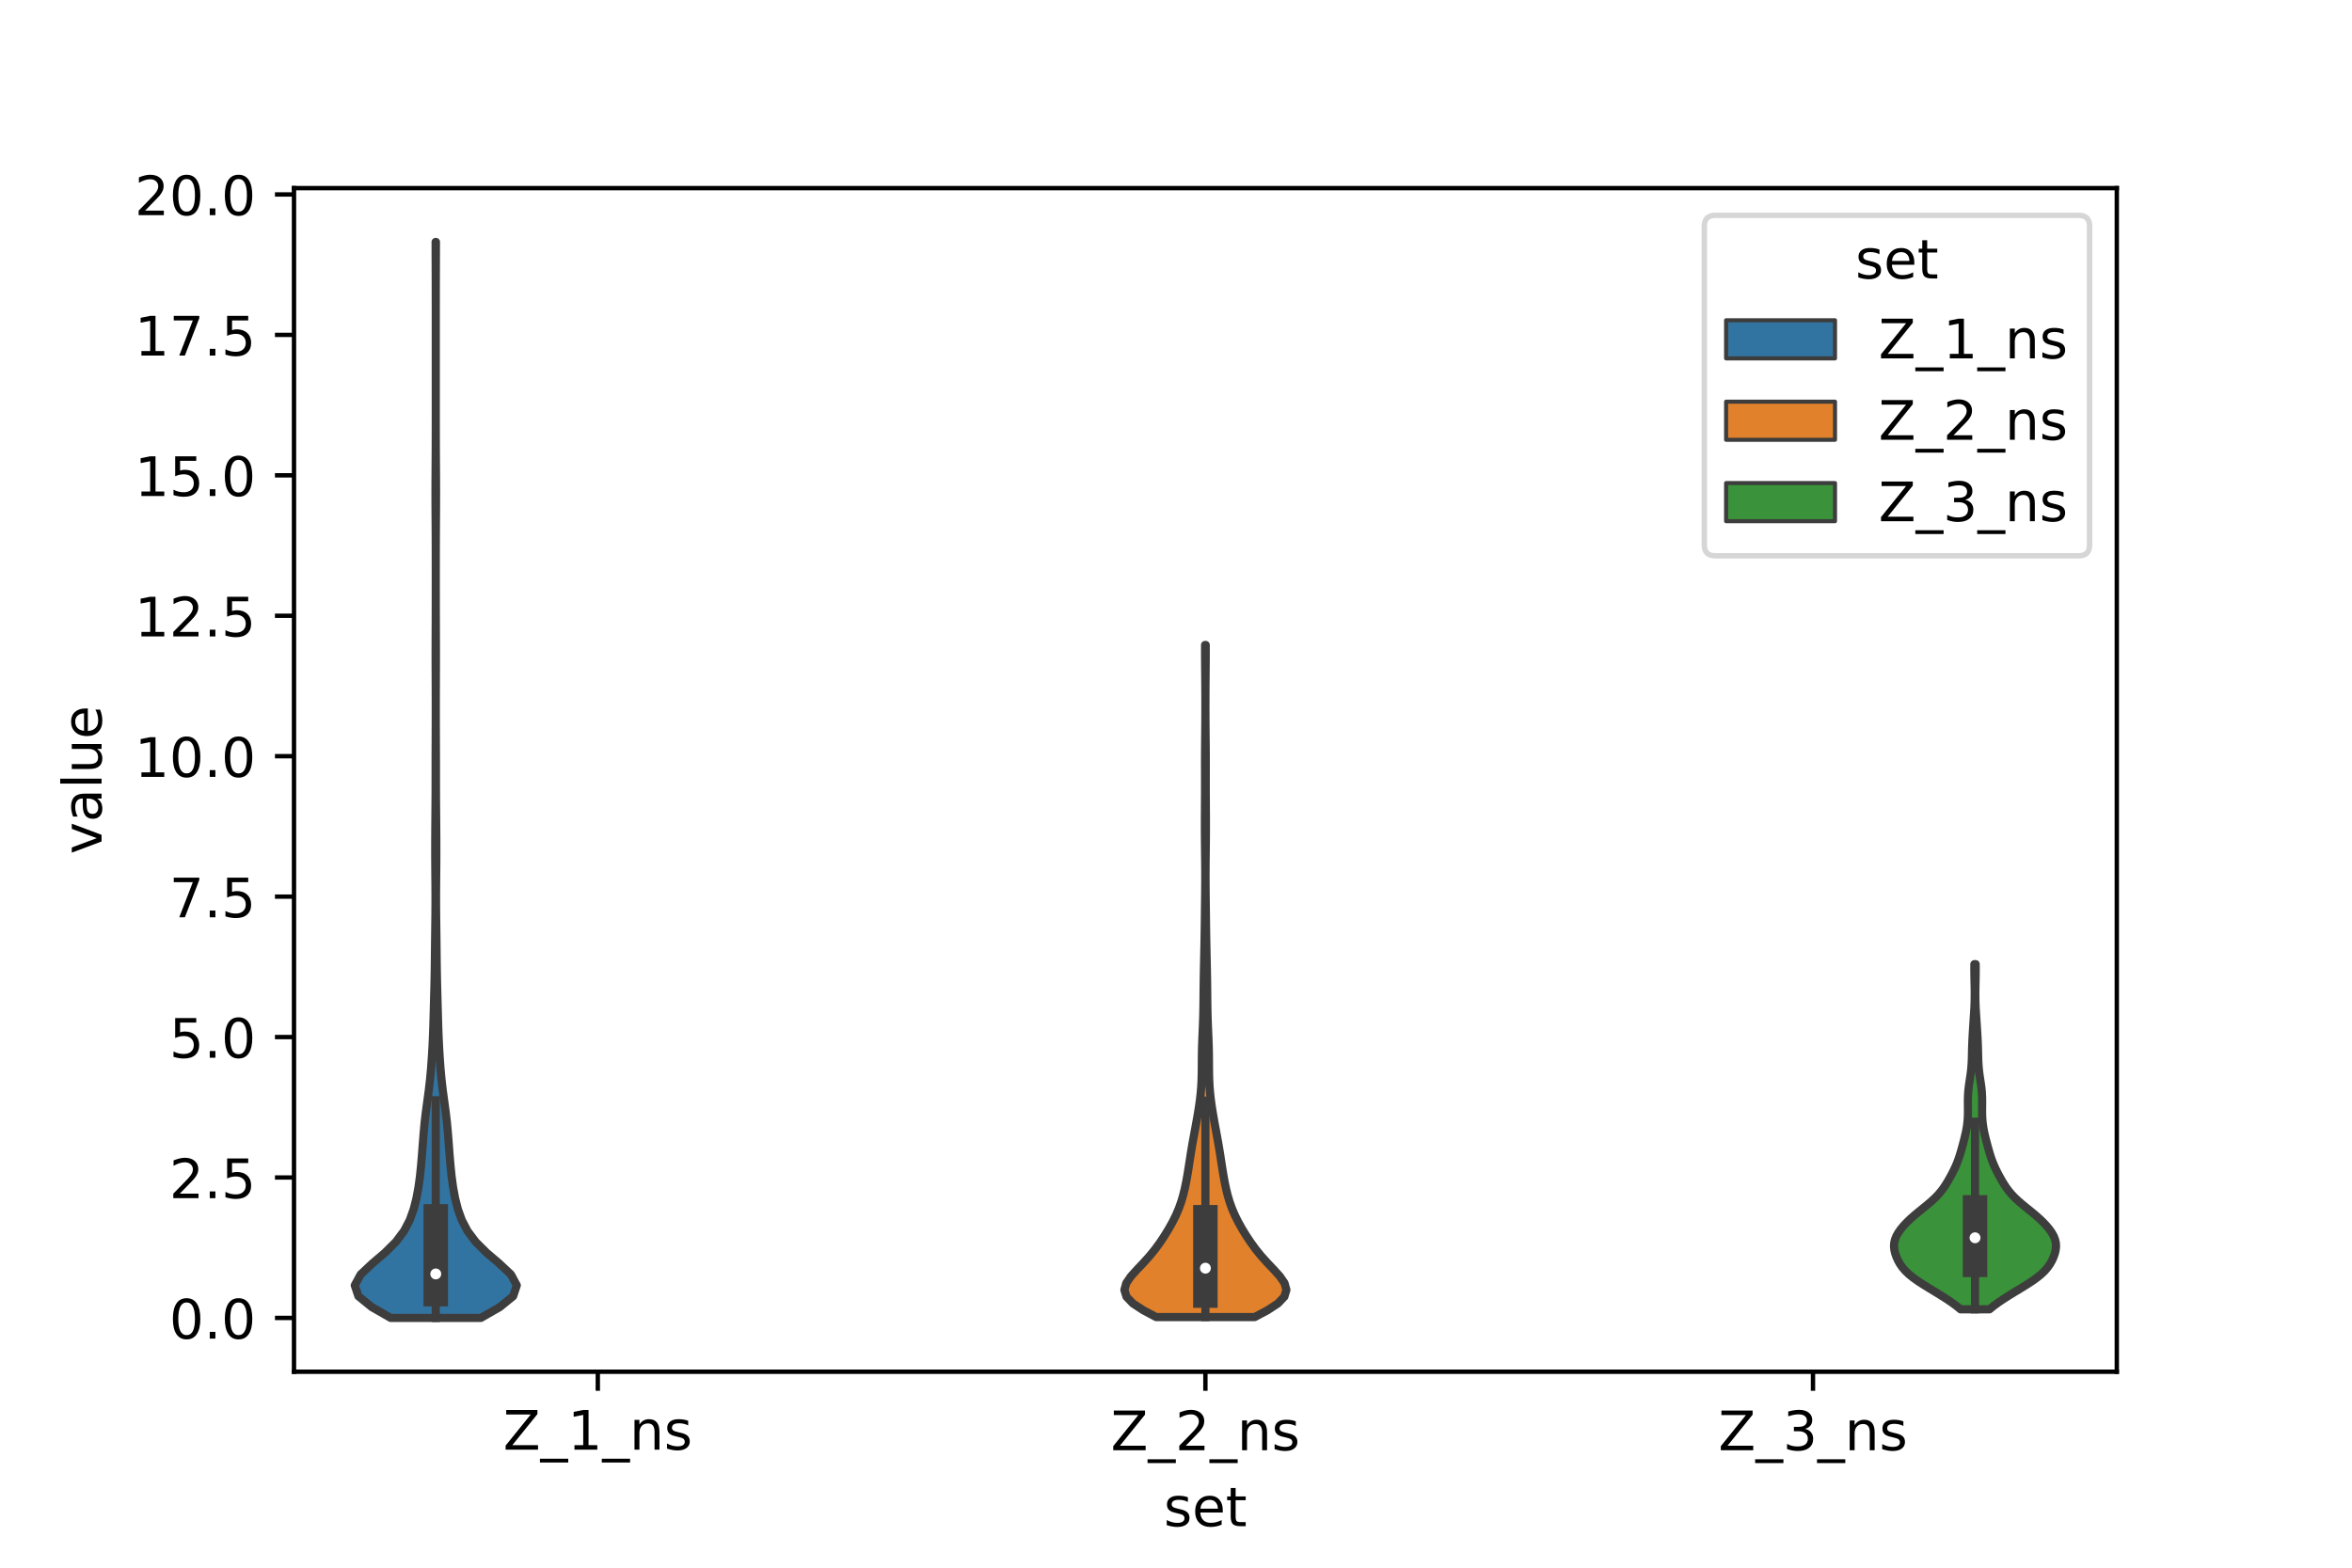 <?xml version="1.0" encoding="utf-8" standalone="no"?>
<!DOCTYPE svg PUBLIC "-//W3C//DTD SVG 1.1//EN"
  "http://www.w3.org/Graphics/SVG/1.1/DTD/svg11.dtd">
<!-- Created with matplotlib (https://matplotlib.org/) -->
<svg height="288pt" version="1.1" viewBox="0 0 432 288" width="432pt" xmlns="http://www.w3.org/2000/svg" xmlns:xlink="http://www.w3.org/1999/xlink">
 <defs>
  <style type="text/css">*{stroke-linecap:butt;stroke-linejoin:round;}</style>
 </defs>
 <g id="figure_1">
  <g id="patch_1">
   <path d="M 0 288 
L 432 288 
L 432 0 
L 0 0 
z
" style="fill:#ffffff;"/>
  </g>
  <g id="axes_1">
   <g id="patch_2">
    <path d="M 54 252 
L 388.8 252 
L 388.8 34.56 
L 54 34.56 
z
" style="fill:#ffffff;"/>
   </g>
   <g id="PolyCollection_1">
    <defs>
     <path d="M 88.32 -45.884 
L 71.76 -45.884 
L 68.284 -47.88 
L 65.828 -49.877 
L 65.16 -51.874 
L 66.24 -53.87 
L 68.367 -55.867 
L 70.708 -57.864 
L 72.717 -59.86 
L 74.215 -61.857 
L 75.258 -63.854 
L 75.977 -65.851 
L 76.486 -67.847 
L 76.858 -69.844 
L 77.13 -71.841 
L 77.336 -73.837 
L 77.505 -75.834 
L 77.657 -77.831 
L 77.812 -79.827 
L 77.996 -81.824 
L 78.231 -83.821 
L 78.503 -85.818 
L 78.773 -87.814 
L 79.001 -89.811 
L 79.181 -91.808 
L 79.324 -93.804 
L 79.441 -95.801 
L 79.533 -97.798 
L 79.602 -99.794 
L 79.658 -101.791 
L 79.711 -103.788 
L 79.765 -105.784 
L 79.814 -107.781 
L 79.852 -109.778 
L 79.879 -111.775 
L 79.9 -113.771 
L 79.922 -115.768 
L 79.948 -117.765 
L 79.973 -119.761 
L 79.989 -121.758 
L 79.991 -123.755 
L 79.978 -125.751 
L 79.959 -127.748 
L 79.944 -129.745 
L 79.939 -131.741 
L 79.944 -133.738 
L 79.955 -135.735 
L 79.971 -137.732 
L 79.988 -139.728 
L 80.002 -141.725 
L 80.009 -143.722 
L 80.01 -145.718 
L 80.01 -147.715 
L 80.014 -149.712 
L 80.022 -151.708 
L 80.029 -153.705 
L 80.035 -155.702 
L 80.037 -157.699 
L 80.035 -159.695 
L 80.03 -161.692 
L 80.023 -163.689 
L 80.015 -165.685 
L 80.012 -167.682 
L 80.015 -169.679 
L 80.022 -171.675 
L 80.03 -173.672 
L 80.035 -175.669 
L 80.038 -177.665 
L 80.039 -179.662 
L 80.04 -181.659 
L 80.039 -183.656 
L 80.038 -185.652 
L 80.035 -187.649 
L 80.028 -189.646 
L 80.017 -191.642 
L 80.004 -193.639 
L 79.993 -195.636 
L 79.99 -197.632 
L 79.995 -199.629 
L 80.007 -201.626 
L 80.02 -203.622 
L 80.03 -205.619 
L 80.036 -207.616 
L 80.039 -209.613 
L 80.04 -211.609 
L 80.04 -213.606 
L 80.04 -215.603 
L 80.04 -217.599 
L 80.04 -219.596 
L 80.04 -221.593 
L 80.04 -223.589 
L 80.04 -225.586 
L 80.04 -227.583 
L 80.04 -229.58 
L 80.04 -231.576 
L 80.038 -233.573 
L 80.036 -235.57 
L 80.03 -237.566 
L 80.022 -239.563 
L 80.015 -241.56 
L 80.012 -243.556 
L 80.068 -243.556 
L 80.068 -243.556 
L 80.065 -241.56 
L 80.058 -239.563 
L 80.05 -237.566 
L 80.044 -235.57 
L 80.042 -233.573 
L 80.04 -231.576 
L 80.04 -229.58 
L 80.04 -227.583 
L 80.04 -225.586 
L 80.04 -223.589 
L 80.04 -221.593 
L 80.04 -219.596 
L 80.04 -217.599 
L 80.04 -215.603 
L 80.04 -213.606 
L 80.04 -211.609 
L 80.041 -209.613 
L 80.044 -207.616 
L 80.05 -205.619 
L 80.06 -203.622 
L 80.073 -201.626 
L 80.085 -199.629 
L 80.09 -197.632 
L 80.087 -195.636 
L 80.076 -193.639 
L 80.063 -191.642 
L 80.052 -189.646 
L 80.045 -187.649 
L 80.042 -185.652 
L 80.041 -183.656 
L 80.04 -181.659 
L 80.041 -179.662 
L 80.042 -177.665 
L 80.045 -175.669 
L 80.05 -173.672 
L 80.058 -171.675 
L 80.065 -169.679 
L 80.068 -167.682 
L 80.065 -165.685 
L 80.057 -163.689 
L 80.05 -161.692 
L 80.045 -159.695 
L 80.043 -157.699 
L 80.045 -155.702 
L 80.051 -153.705 
L 80.058 -151.708 
L 80.066 -149.712 
L 80.07 -147.715 
L 80.07 -145.718 
L 80.071 -143.722 
L 80.078 -141.725 
L 80.092 -139.728 
L 80.109 -137.732 
L 80.125 -135.735 
L 80.136 -133.738 
L 80.141 -131.741 
L 80.136 -129.745 
L 80.121 -127.748 
L 80.102 -125.751 
L 80.089 -123.755 
L 80.091 -121.758 
L 80.107 -119.761 
L 80.132 -117.765 
L 80.158 -115.768 
L 80.18 -113.771 
L 80.201 -111.775 
L 80.228 -109.778 
L 80.266 -107.781 
L 80.315 -105.784 
L 80.369 -103.788 
L 80.422 -101.791 
L 80.478 -99.794 
L 80.547 -97.798 
L 80.639 -95.801 
L 80.756 -93.804 
L 80.899 -91.808 
L 81.079 -89.811 
L 81.307 -87.814 
L 81.577 -85.818 
L 81.849 -83.821 
L 82.084 -81.824 
L 82.268 -79.827 
L 82.423 -77.831 
L 82.575 -75.834 
L 82.744 -73.837 
L 82.95 -71.841 
L 83.222 -69.844 
L 83.594 -67.847 
L 84.103 -65.851 
L 84.822 -63.854 
L 85.865 -61.857 
L 87.363 -59.86 
L 89.372 -57.864 
L 91.713 -55.867 
L 93.84 -53.87 
L 94.92 -51.874 
L 94.252 -49.877 
L 91.796 -47.88 
L 88.32 -45.884 
z
" id="m45c4195db0" style="stroke:#3d3d3d;stroke-width:1.5;"/>
    </defs>
    <g clip-path="url(#p5a45fcfcef)">
     <use style="fill:#3274a1;stroke:#3d3d3d;stroke-width:1.5;" x="0" xlink:href="#m45c4195db0" y="288"/>
    </g>
   </g>
   <g id="PolyCollection_2">
    <defs>
     <path d="M 230.447 -46.04 
L 212.353 -46.04 
L 210.004 -47.287 
L 208.096 -48.535 
L 206.902 -49.782 
L 206.52 -51.029 
L 206.865 -52.276 
L 207.724 -53.523 
L 208.849 -54.771 
L 210.035 -56.018 
L 211.156 -57.265 
L 212.168 -58.512 
L 213.077 -59.759 
L 213.905 -61.006 
L 214.669 -62.254 
L 215.367 -63.501 
L 215.988 -64.748 
L 216.521 -65.995 
L 216.966 -67.242 
L 217.331 -68.49 
L 217.634 -69.737 
L 217.89 -70.984 
L 218.113 -72.231 
L 218.316 -73.478 
L 218.508 -74.726 
L 218.702 -75.973 
L 218.905 -77.22 
L 219.123 -78.467 
L 219.351 -79.714 
L 219.582 -80.962 
L 219.809 -82.209 
L 220.026 -83.456 
L 220.225 -84.703 
L 220.398 -85.95 
L 220.538 -87.198 
L 220.639 -88.445 
L 220.7 -89.692 
L 220.73 -90.939 
L 220.741 -92.186 
L 220.748 -93.434 
L 220.763 -94.681 
L 220.794 -95.928 
L 220.839 -97.175 
L 220.893 -98.422 
L 220.946 -99.67 
L 220.99 -100.917 
L 221.022 -102.164 
L 221.042 -103.411 
L 221.055 -104.658 
L 221.067 -105.905 
L 221.081 -107.153 
L 221.1 -108.4 
L 221.124 -109.647 
L 221.149 -110.894 
L 221.177 -112.141 
L 221.203 -113.389 
L 221.229 -114.636 
L 221.252 -115.883 
L 221.272 -117.13 
L 221.29 -118.377 
L 221.305 -119.625 
L 221.32 -120.872 
L 221.335 -122.119 
L 221.35 -123.366 
L 221.362 -124.613 
L 221.37 -125.861 
L 221.373 -127.108 
L 221.37 -128.355 
L 221.361 -129.602 
L 221.347 -130.849 
L 221.333 -132.097 
L 221.32 -133.344 
L 221.31 -134.591 
L 221.306 -135.838 
L 221.307 -137.085 
L 221.311 -138.333 
L 221.318 -139.58 
L 221.325 -140.827 
L 221.332 -142.074 
L 221.335 -143.321 
L 221.336 -144.568 
L 221.334 -145.816 
L 221.332 -147.063 
L 221.331 -148.31 
L 221.335 -149.557 
L 221.344 -150.804 
L 221.356 -152.052 
L 221.368 -153.299 
L 221.38 -154.546 
L 221.388 -155.793 
L 221.393 -157.04 
L 221.395 -158.288 
L 221.394 -159.535 
L 221.39 -160.782 
L 221.383 -162.029 
L 221.373 -163.276 
L 221.362 -164.524 
L 221.351 -165.771 
L 221.342 -167.018 
L 221.339 -168.265 
L 221.342 -169.512 
L 221.458 -169.512 
L 221.458 -169.512 
L 221.461 -168.265 
L 221.458 -167.018 
L 221.449 -165.771 
L 221.438 -164.524 
L 221.427 -163.276 
L 221.417 -162.029 
L 221.41 -160.782 
L 221.406 -159.535 
L 221.405 -158.288 
L 221.407 -157.04 
L 221.412 -155.793 
L 221.42 -154.546 
L 221.432 -153.299 
L 221.444 -152.052 
L 221.456 -150.804 
L 221.465 -149.557 
L 221.469 -148.31 
L 221.468 -147.063 
L 221.466 -145.816 
L 221.464 -144.568 
L 221.465 -143.321 
L 221.468 -142.074 
L 221.475 -140.827 
L 221.482 -139.58 
L 221.489 -138.333 
L 221.493 -137.085 
L 221.494 -135.838 
L 221.49 -134.591 
L 221.48 -133.344 
L 221.467 -132.097 
L 221.453 -130.849 
L 221.439 -129.602 
L 221.43 -128.355 
L 221.427 -127.108 
L 221.43 -125.861 
L 221.438 -124.613 
L 221.45 -123.366 
L 221.465 -122.119 
L 221.48 -120.872 
L 221.495 -119.625 
L 221.51 -118.377 
L 221.528 -117.13 
L 221.548 -115.883 
L 221.571 -114.636 
L 221.597 -113.389 
L 221.623 -112.141 
L 221.651 -110.894 
L 221.676 -109.647 
L 221.7 -108.4 
L 221.719 -107.153 
L 221.733 -105.905 
L 221.745 -104.658 
L 221.758 -103.411 
L 221.778 -102.164 
L 221.81 -100.917 
L 221.854 -99.67 
L 221.907 -98.422 
L 221.961 -97.175 
L 222.006 -95.928 
L 222.037 -94.681 
L 222.052 -93.434 
L 222.059 -92.186 
L 222.07 -90.939 
L 222.1 -89.692 
L 222.161 -88.445 
L 222.262 -87.198 
L 222.402 -85.95 
L 222.575 -84.703 
L 222.774 -83.456 
L 222.991 -82.209 
L 223.218 -80.962 
L 223.449 -79.714 
L 223.677 -78.467 
L 223.895 -77.22 
L 224.098 -75.973 
L 224.292 -74.726 
L 224.484 -73.478 
L 224.687 -72.231 
L 224.91 -70.984 
L 225.166 -69.737 
L 225.469 -68.49 
L 225.834 -67.242 
L 226.279 -65.995 
L 226.812 -64.748 
L 227.433 -63.501 
L 228.131 -62.254 
L 228.895 -61.006 
L 229.723 -59.759 
L 230.632 -58.512 
L 231.644 -57.265 
L 232.765 -56.018 
L 233.951 -54.771 
L 235.076 -53.523 
L 235.935 -52.276 
L 236.28 -51.029 
L 235.898 -49.782 
L 234.704 -48.535 
L 232.796 -47.287 
L 230.447 -46.04 
z
" id="m05a5154a74" style="stroke:#3d3d3d;stroke-width:1.5;"/>
    </defs>
    <g clip-path="url(#p5a45fcfcef)">
     <use style="fill:#e1812c;stroke:#3d3d3d;stroke-width:1.5;" x="0" xlink:href="#m05a5154a74" y="288"/>
    </g>
   </g>
   <g id="PolyCollection_3">
    <defs>
     <path d="M 365.42 -47.467 
L 360.1 -47.467 
L 359.318 -48.108 
L 358.443 -48.748 
L 357.493 -49.389 
L 356.484 -50.029 
L 355.439 -50.67 
L 354.382 -51.31 
L 353.342 -51.951 
L 352.354 -52.591 
L 351.449 -53.232 
L 350.653 -53.872 
L 349.98 -54.513 
L 349.427 -55.153 
L 348.979 -55.794 
L 348.618 -56.434 
L 348.327 -57.075 
L 348.102 -57.715 
L 347.948 -58.356 
L 347.88 -58.996 
L 347.913 -59.637 
L 348.057 -60.277 
L 348.313 -60.918 
L 348.673 -61.558 
L 349.126 -62.199 
L 349.658 -62.839 
L 350.262 -63.48 
L 350.931 -64.12 
L 351.657 -64.761 
L 352.427 -65.401 
L 353.219 -66.042 
L 354.006 -66.682 
L 354.756 -67.323 
L 355.445 -67.963 
L 356.057 -68.604 
L 356.592 -69.244 
L 357.061 -69.884 
L 357.479 -70.525 
L 357.863 -71.165 
L 358.224 -71.806 
L 358.567 -72.446 
L 358.89 -73.087 
L 359.189 -73.727 
L 359.459 -74.368 
L 359.701 -75.008 
L 359.917 -75.649 
L 360.114 -76.289 
L 360.297 -76.93 
L 360.473 -77.57 
L 360.643 -78.211 
L 360.808 -78.851 
L 360.963 -79.492 
L 361.104 -80.132 
L 361.224 -80.773 
L 361.32 -81.413 
L 361.389 -82.054 
L 361.433 -82.694 
L 361.455 -83.335 
L 361.46 -83.975 
L 361.455 -84.616 
L 361.449 -85.256 
L 361.449 -85.897 
L 361.462 -86.537 
L 361.494 -87.178 
L 361.549 -87.818 
L 361.624 -88.459 
L 361.715 -89.099 
L 361.813 -89.74 
L 361.909 -90.38 
L 361.995 -91.021 
L 362.064 -91.661 
L 362.117 -92.301 
L 362.153 -92.942 
L 362.177 -93.582 
L 362.193 -94.223 
L 362.208 -94.863 
L 362.224 -95.504 
L 362.246 -96.144 
L 362.272 -96.785 
L 362.304 -97.425 
L 362.34 -98.066 
L 362.379 -98.706 
L 362.419 -99.347 
L 362.461 -99.987 
L 362.503 -100.628 
L 362.546 -101.268 
L 362.588 -101.909 
L 362.626 -102.549 
L 362.658 -103.19 
L 362.682 -103.83 
L 362.697 -104.471 
L 362.704 -105.111 
L 362.702 -105.752 
L 362.695 -106.392 
L 362.683 -107.033 
L 362.669 -107.673 
L 362.656 -108.314 
L 362.645 -108.954 
L 362.638 -109.595 
L 362.637 -110.235 
L 362.642 -110.876 
L 362.878 -110.876 
L 362.878 -110.876 
L 362.883 -110.235 
L 362.882 -109.595 
L 362.875 -108.954 
L 362.864 -108.314 
L 362.851 -107.673 
L 362.837 -107.033 
L 362.825 -106.392 
L 362.818 -105.752 
L 362.816 -105.111 
L 362.823 -104.471 
L 362.838 -103.83 
L 362.862 -103.19 
L 362.894 -102.549 
L 362.932 -101.909 
L 362.974 -101.268 
L 363.017 -100.628 
L 363.059 -99.987 
L 363.101 -99.347 
L 363.141 -98.706 
L 363.18 -98.066 
L 363.216 -97.425 
L 363.248 -96.785 
L 363.274 -96.144 
L 363.296 -95.504 
L 363.312 -94.863 
L 363.327 -94.223 
L 363.343 -93.582 
L 363.367 -92.942 
L 363.403 -92.301 
L 363.456 -91.661 
L 363.525 -91.021 
L 363.611 -90.38 
L 363.707 -89.74 
L 363.805 -89.099 
L 363.896 -88.459 
L 363.971 -87.818 
L 364.026 -87.178 
L 364.058 -86.537 
L 364.071 -85.897 
L 364.071 -85.256 
L 364.065 -84.616 
L 364.06 -83.975 
L 364.065 -83.335 
L 364.087 -82.694 
L 364.131 -82.054 
L 364.2 -81.413 
L 364.296 -80.773 
L 364.416 -80.132 
L 364.557 -79.492 
L 364.712 -78.851 
L 364.877 -78.211 
L 365.047 -77.57 
L 365.223 -76.93 
L 365.406 -76.289 
L 365.603 -75.649 
L 365.819 -75.008 
L 366.061 -74.368 
L 366.331 -73.727 
L 366.63 -73.087 
L 366.953 -72.446 
L 367.296 -71.806 
L 367.657 -71.165 
L 368.041 -70.525 
L 368.459 -69.884 
L 368.928 -69.244 
L 369.463 -68.604 
L 370.075 -67.963 
L 370.764 -67.323 
L 371.514 -66.682 
L 372.301 -66.042 
L 373.093 -65.401 
L 373.863 -64.761 
L 374.589 -64.12 
L 375.258 -63.48 
L 375.862 -62.839 
L 376.394 -62.199 
L 376.847 -61.558 
L 377.207 -60.918 
L 377.463 -60.277 
L 377.607 -59.637 
L 377.64 -58.996 
L 377.572 -58.356 
L 377.418 -57.715 
L 377.193 -57.075 
L 376.902 -56.434 
L 376.541 -55.794 
L 376.093 -55.153 
L 375.54 -54.513 
L 374.867 -53.872 
L 374.071 -53.232 
L 373.166 -52.591 
L 372.178 -51.951 
L 371.138 -51.31 
L 370.081 -50.67 
L 369.036 -50.029 
L 368.027 -49.389 
L 367.077 -48.748 
L 366.202 -48.108 
L 365.42 -47.467 
z
" id="m19f98a446e" style="stroke:#3d3d3d;stroke-width:1.5;"/>
    </defs>
    <g clip-path="url(#p5a45fcfcef)">
     <use style="fill:#3a923a;stroke:#3d3d3d;stroke-width:1.5;" x="0" xlink:href="#m19f98a446e" y="288"/>
    </g>
   </g>
   <g id="patch_3">
    <path clip-path="url(#p5a45fcfcef)" d="M 109.8 242.117 
L 109.8 242.117 
L 109.8 242.117 
L 109.8 242.117 
z
" style="fill:#3274a1;stroke:#3d3d3d;stroke-linejoin:miter;stroke-width:0.75;"/>
   </g>
   <g id="patch_4">
    <path clip-path="url(#p5a45fcfcef)" d="M 109.8 242.117 
L 109.8 242.117 
L 109.8 242.117 
L 109.8 242.117 
z
" style="fill:#e1812c;stroke:#3d3d3d;stroke-linejoin:miter;stroke-width:0.75;"/>
   </g>
   <g id="patch_5">
    <path clip-path="url(#p5a45fcfcef)" d="M 109.8 242.117 
L 109.8 242.117 
L 109.8 242.117 
L 109.8 242.117 
z
" style="fill:#3a923a;stroke:#3d3d3d;stroke-linejoin:miter;stroke-width:0.75;"/>
   </g>
   <g id="matplotlib.axis_1">
    <g id="xtick_1">
     <g id="line2d_1">
      <defs>
       <path d="M 0 0 
L 0 3.5 
" id="me86e5c500e" style="stroke:#000000;stroke-width:0.8;"/>
      </defs>
      <g>
       <use style="stroke:#000000;stroke-width:0.8;" x="109.8" xlink:href="#me86e5c500e" y="252"/>
      </g>
     </g>
     <g id="text_1">
      <!-- Z_1_ns -->
      <g transform="translate(92.42 266.32)scale(0.1 -0.1)">
       <defs>
        <path d="M 5.609 72.906 
L 62.891 72.906 
L 62.891 65.375 
L 16.797 8.297 
L 64.016 8.297 
L 64.016 0 
L 4.5 0 
L 4.5 7.516 
L 50.594 64.594 
L 5.609 64.594 
z
" id="DejaVuSans-90"/>
        <path d="M 50.984 -16.609 
L 50.984 -23.578 
L -0.984 -23.578 
L -0.984 -16.609 
z
" id="DejaVuSans-95"/>
        <path d="M 12.406 8.297 
L 28.516 8.297 
L 28.516 63.922 
L 10.984 60.406 
L 10.984 69.391 
L 28.422 72.906 
L 38.281 72.906 
L 38.281 8.297 
L 54.391 8.297 
L 54.391 0 
L 12.406 0 
z
" id="DejaVuSans-49"/>
        <path d="M 54.891 33.016 
L 54.891 0 
L 45.906 0 
L 45.906 32.719 
Q 45.906 40.484 42.875 44.328 
Q 39.844 48.188 33.797 48.188 
Q 26.516 48.188 22.312 43.547 
Q 18.109 38.922 18.109 30.906 
L 18.109 0 
L 9.078 0 
L 9.078 54.688 
L 18.109 54.688 
L 18.109 46.188 
Q 21.344 51.125 25.703 53.562 
Q 30.078 56 35.797 56 
Q 45.219 56 50.047 50.172 
Q 54.891 44.344 54.891 33.016 
z
" id="DejaVuSans-110"/>
        <path d="M 44.281 53.078 
L 44.281 44.578 
Q 40.484 46.531 36.375 47.5 
Q 32.281 48.484 27.875 48.484 
Q 21.188 48.484 17.844 46.438 
Q 14.5 44.391 14.5 40.281 
Q 14.5 37.156 16.891 35.375 
Q 19.281 33.594 26.516 31.984 
L 29.594 31.297 
Q 39.156 29.25 43.188 25.516 
Q 47.219 21.781 47.219 15.094 
Q 47.219 7.469 41.188 3.016 
Q 35.156 -1.422 24.609 -1.422 
Q 20.219 -1.422 15.453 -0.562 
Q 10.688 0.297 5.422 2 
L 5.422 11.281 
Q 10.406 8.688 15.234 7.391 
Q 20.062 6.109 24.812 6.109 
Q 31.156 6.109 34.562 8.281 
Q 37.984 10.453 37.984 14.406 
Q 37.984 18.062 35.516 20.016 
Q 33.062 21.969 24.703 23.781 
L 21.578 24.516 
Q 13.234 26.266 9.516 29.906 
Q 5.812 33.547 5.812 39.891 
Q 5.812 47.609 11.281 51.797 
Q 16.75 56 26.812 56 
Q 31.781 56 36.172 55.266 
Q 40.578 54.547 44.281 53.078 
z
" id="DejaVuSans-115"/>
       </defs>
       <use xlink:href="#DejaVuSans-90"/>
       <use x="68.506" xlink:href="#DejaVuSans-95"/>
       <use x="118.506" xlink:href="#DejaVuSans-49"/>
       <use x="182.129" xlink:href="#DejaVuSans-95"/>
       <use x="232.129" xlink:href="#DejaVuSans-110"/>
       <use x="295.508" xlink:href="#DejaVuSans-115"/>
      </g>
     </g>
    </g>
    <g id="xtick_2">
     <g id="line2d_2">
      <g>
       <use style="stroke:#000000;stroke-width:0.8;" x="221.4" xlink:href="#me86e5c500e" y="252"/>
      </g>
     </g>
     <g id="text_2">
      <!-- Z_2_ns -->
      <g transform="translate(204.02 266.422)scale(0.1 -0.1)">
       <defs>
        <path d="M 19.188 8.297 
L 53.609 8.297 
L 53.609 0 
L 7.328 0 
L 7.328 8.297 
Q 12.938 14.109 22.625 23.891 
Q 32.328 33.688 34.812 36.531 
Q 39.547 41.844 41.422 45.531 
Q 43.312 49.219 43.312 52.781 
Q 43.312 58.594 39.234 62.25 
Q 35.156 65.922 28.609 65.922 
Q 23.969 65.922 18.812 64.312 
Q 13.672 62.703 7.812 59.422 
L 7.812 69.391 
Q 13.766 71.781 18.938 73 
Q 24.125 74.219 28.422 74.219 
Q 39.75 74.219 46.484 68.547 
Q 53.219 62.891 53.219 53.422 
Q 53.219 48.922 51.531 44.891 
Q 49.859 40.875 45.406 35.406 
Q 44.188 33.984 37.641 27.219 
Q 31.109 20.453 19.188 8.297 
z
" id="DejaVuSans-50"/>
       </defs>
       <use xlink:href="#DejaVuSans-90"/>
       <use x="68.506" xlink:href="#DejaVuSans-95"/>
       <use x="118.506" xlink:href="#DejaVuSans-50"/>
       <use x="182.129" xlink:href="#DejaVuSans-95"/>
       <use x="232.129" xlink:href="#DejaVuSans-110"/>
       <use x="295.508" xlink:href="#DejaVuSans-115"/>
      </g>
     </g>
    </g>
    <g id="xtick_3">
     <g id="line2d_3">
      <g>
       <use style="stroke:#000000;stroke-width:0.8;" x="333" xlink:href="#me86e5c500e" y="252"/>
      </g>
     </g>
     <g id="text_3">
      <!-- Z_3_ns -->
      <g transform="translate(315.62 266.422)scale(0.1 -0.1)">
       <defs>
        <path d="M 40.578 39.312 
Q 47.656 37.797 51.625 33 
Q 55.609 28.219 55.609 21.188 
Q 55.609 10.406 48.188 4.484 
Q 40.766 -1.422 27.094 -1.422 
Q 22.516 -1.422 17.656 -0.516 
Q 12.797 0.391 7.625 2.203 
L 7.625 11.719 
Q 11.719 9.328 16.594 8.109 
Q 21.484 6.891 26.812 6.891 
Q 36.078 6.891 40.938 10.547 
Q 45.797 14.203 45.797 21.188 
Q 45.797 27.641 41.281 31.266 
Q 36.766 34.906 28.719 34.906 
L 20.219 34.906 
L 20.219 43.016 
L 29.109 43.016 
Q 36.375 43.016 40.234 45.922 
Q 44.094 48.828 44.094 54.297 
Q 44.094 59.906 40.109 62.906 
Q 36.141 65.922 28.719 65.922 
Q 24.656 65.922 20.016 65.031 
Q 15.375 64.156 9.812 62.312 
L 9.812 71.094 
Q 15.438 72.656 20.344 73.438 
Q 25.25 74.219 29.594 74.219 
Q 40.828 74.219 47.359 69.109 
Q 53.906 64.016 53.906 55.328 
Q 53.906 49.266 50.438 45.094 
Q 46.969 40.922 40.578 39.312 
z
" id="DejaVuSans-51"/>
       </defs>
       <use xlink:href="#DejaVuSans-90"/>
       <use x="68.506" xlink:href="#DejaVuSans-95"/>
       <use x="118.506" xlink:href="#DejaVuSans-51"/>
       <use x="182.129" xlink:href="#DejaVuSans-95"/>
       <use x="232.129" xlink:href="#DejaVuSans-110"/>
       <use x="295.508" xlink:href="#DejaVuSans-115"/>
      </g>
     </g>
    </g>
    <g id="text_4">
     <!-- set -->
     <g transform="translate(213.759 280.378)scale(0.1 -0.1)">
      <defs>
       <path d="M 56.203 29.594 
L 56.203 25.203 
L 14.891 25.203 
Q 15.484 15.922 20.484 11.062 
Q 25.484 6.203 34.422 6.203 
Q 39.594 6.203 44.453 7.469 
Q 49.312 8.734 54.109 11.281 
L 54.109 2.781 
Q 49.266 0.734 44.188 -0.344 
Q 39.109 -1.422 33.891 -1.422 
Q 20.797 -1.422 13.156 6.188 
Q 5.516 13.812 5.516 26.812 
Q 5.516 40.234 12.766 48.109 
Q 20.016 56 32.328 56 
Q 43.359 56 49.781 48.891 
Q 56.203 41.797 56.203 29.594 
z
M 47.219 32.234 
Q 47.125 39.594 43.094 43.984 
Q 39.062 48.391 32.422 48.391 
Q 24.906 48.391 20.391 44.141 
Q 15.875 39.891 15.188 32.172 
z
" id="DejaVuSans-101"/>
       <path d="M 18.312 70.219 
L 18.312 54.688 
L 36.812 54.688 
L 36.812 47.703 
L 18.312 47.703 
L 18.312 18.016 
Q 18.312 11.328 20.141 9.422 
Q 21.969 7.516 27.594 7.516 
L 36.812 7.516 
L 36.812 0 
L 27.594 0 
Q 17.188 0 13.234 3.875 
Q 9.281 7.766 9.281 18.016 
L 9.281 47.703 
L 2.688 47.703 
L 2.688 54.688 
L 9.281 54.688 
L 9.281 70.219 
z
" id="DejaVuSans-116"/>
      </defs>
      <use xlink:href="#DejaVuSans-115"/>
      <use x="52.1" xlink:href="#DejaVuSans-101"/>
      <use x="113.623" xlink:href="#DejaVuSans-116"/>
     </g>
    </g>
   </g>
   <g id="matplotlib.axis_2">
    <g id="ytick_1">
     <g id="line2d_4">
      <defs>
       <path d="M 0 0 
L -3.5 0 
" id="m7e7679a990" style="stroke:#000000;stroke-width:0.8;"/>
      </defs>
      <g>
       <use style="stroke:#000000;stroke-width:0.8;" x="54" xlink:href="#m7e7679a990" y="242.117"/>
      </g>
     </g>
     <g id="text_5">
      <!-- 0.0 -->
      <g transform="translate(31.097 245.916)scale(0.1 -0.1)">
       <defs>
        <path d="M 31.781 66.406 
Q 24.172 66.406 20.328 58.906 
Q 16.5 51.422 16.5 36.375 
Q 16.5 21.391 20.328 13.891 
Q 24.172 6.391 31.781 6.391 
Q 39.453 6.391 43.281 13.891 
Q 47.125 21.391 47.125 36.375 
Q 47.125 51.422 43.281 58.906 
Q 39.453 66.406 31.781 66.406 
z
M 31.781 74.219 
Q 44.047 74.219 50.516 64.516 
Q 56.984 54.828 56.984 36.375 
Q 56.984 17.969 50.516 8.266 
Q 44.047 -1.422 31.781 -1.422 
Q 19.531 -1.422 13.062 8.266 
Q 6.594 17.969 6.594 36.375 
Q 6.594 54.828 13.062 64.516 
Q 19.531 74.219 31.781 74.219 
z
" id="DejaVuSans-48"/>
        <path d="M 10.688 12.406 
L 21 12.406 
L 21 0 
L 10.688 0 
z
" id="DejaVuSans-46"/>
       </defs>
       <use xlink:href="#DejaVuSans-48"/>
       <use x="63.623" xlink:href="#DejaVuSans-46"/>
       <use x="95.41" xlink:href="#DejaVuSans-48"/>
      </g>
     </g>
    </g>
    <g id="ytick_2">
     <g id="line2d_5">
      <g>
       <use style="stroke:#000000;stroke-width:0.8;" x="54" xlink:href="#m7e7679a990" y="216.318"/>
      </g>
     </g>
     <g id="text_6">
      <!-- 2.5 -->
      <g transform="translate(31.097 220.117)scale(0.1 -0.1)">
       <defs>
        <path d="M 10.797 72.906 
L 49.516 72.906 
L 49.516 64.594 
L 19.828 64.594 
L 19.828 46.734 
Q 21.969 47.469 24.109 47.828 
Q 26.266 48.188 28.422 48.188 
Q 40.625 48.188 47.75 41.5 
Q 54.891 34.812 54.891 23.391 
Q 54.891 11.625 47.562 5.094 
Q 40.234 -1.422 26.906 -1.422 
Q 22.312 -1.422 17.547 -0.641 
Q 12.797 0.141 7.719 1.703 
L 7.719 11.625 
Q 12.109 9.234 16.797 8.062 
Q 21.484 6.891 26.703 6.891 
Q 35.156 6.891 40.078 11.328 
Q 45.016 15.766 45.016 23.391 
Q 45.016 31 40.078 35.438 
Q 35.156 39.891 26.703 39.891 
Q 22.75 39.891 18.812 39.016 
Q 14.891 38.141 10.797 36.281 
z
" id="DejaVuSans-53"/>
       </defs>
       <use xlink:href="#DejaVuSans-50"/>
       <use x="63.623" xlink:href="#DejaVuSans-46"/>
       <use x="95.41" xlink:href="#DejaVuSans-53"/>
      </g>
     </g>
    </g>
    <g id="ytick_3">
     <g id="line2d_6">
      <g>
       <use style="stroke:#000000;stroke-width:0.8;" x="54" xlink:href="#m7e7679a990" y="190.519"/>
      </g>
     </g>
     <g id="text_7">
      <!-- 5.0 -->
      <g transform="translate(31.097 194.318)scale(0.1 -0.1)">
       <use xlink:href="#DejaVuSans-53"/>
       <use x="63.623" xlink:href="#DejaVuSans-46"/>
       <use x="95.41" xlink:href="#DejaVuSans-48"/>
      </g>
     </g>
    </g>
    <g id="ytick_4">
     <g id="line2d_7">
      <g>
       <use style="stroke:#000000;stroke-width:0.8;" x="54" xlink:href="#m7e7679a990" y="164.72"/>
      </g>
     </g>
     <g id="text_8">
      <!-- 7.5 -->
      <g transform="translate(31.097 168.519)scale(0.1 -0.1)">
       <defs>
        <path d="M 8.203 72.906 
L 55.078 72.906 
L 55.078 68.703 
L 28.609 0 
L 18.312 0 
L 43.219 64.594 
L 8.203 64.594 
z
" id="DejaVuSans-55"/>
       </defs>
       <use xlink:href="#DejaVuSans-55"/>
       <use x="63.623" xlink:href="#DejaVuSans-46"/>
       <use x="95.41" xlink:href="#DejaVuSans-53"/>
      </g>
     </g>
    </g>
    <g id="ytick_5">
     <g id="line2d_8">
      <g>
       <use style="stroke:#000000;stroke-width:0.8;" x="54" xlink:href="#m7e7679a990" y="138.921"/>
      </g>
     </g>
     <g id="text_9">
      <!-- 10.0 -->
      <g transform="translate(24.734 142.72)scale(0.1 -0.1)">
       <use xlink:href="#DejaVuSans-49"/>
       <use x="63.623" xlink:href="#DejaVuSans-48"/>
       <use x="127.246" xlink:href="#DejaVuSans-46"/>
       <use x="159.033" xlink:href="#DejaVuSans-48"/>
      </g>
     </g>
    </g>
    <g id="ytick_6">
     <g id="line2d_9">
      <g>
       <use style="stroke:#000000;stroke-width:0.8;" x="54" xlink:href="#m7e7679a990" y="113.121"/>
      </g>
     </g>
     <g id="text_10">
      <!-- 12.5 -->
      <g transform="translate(24.734 116.921)scale(0.1 -0.1)">
       <use xlink:href="#DejaVuSans-49"/>
       <use x="63.623" xlink:href="#DejaVuSans-50"/>
       <use x="127.246" xlink:href="#DejaVuSans-46"/>
       <use x="159.033" xlink:href="#DejaVuSans-53"/>
      </g>
     </g>
    </g>
    <g id="ytick_7">
     <g id="line2d_10">
      <g>
       <use style="stroke:#000000;stroke-width:0.8;" x="54" xlink:href="#m7e7679a990" y="87.322"/>
      </g>
     </g>
     <g id="text_11">
      <!-- 15.0 -->
      <g transform="translate(24.734 91.121)scale(0.1 -0.1)">
       <use xlink:href="#DejaVuSans-49"/>
       <use x="63.623" xlink:href="#DejaVuSans-53"/>
       <use x="127.246" xlink:href="#DejaVuSans-46"/>
       <use x="159.033" xlink:href="#DejaVuSans-48"/>
      </g>
     </g>
    </g>
    <g id="ytick_8">
     <g id="line2d_11">
      <g>
       <use style="stroke:#000000;stroke-width:0.8;" x="54" xlink:href="#m7e7679a990" y="61.523"/>
      </g>
     </g>
     <g id="text_12">
      <!-- 17.5 -->
      <g transform="translate(24.734 65.322)scale(0.1 -0.1)">
       <use xlink:href="#DejaVuSans-49"/>
       <use x="63.623" xlink:href="#DejaVuSans-55"/>
       <use x="127.246" xlink:href="#DejaVuSans-46"/>
       <use x="159.033" xlink:href="#DejaVuSans-53"/>
      </g>
     </g>
    </g>
    <g id="ytick_9">
     <g id="line2d_12">
      <g>
       <use style="stroke:#000000;stroke-width:0.8;" x="54" xlink:href="#m7e7679a990" y="35.724"/>
      </g>
     </g>
     <g id="text_13">
      <!-- 20.0 -->
      <g transform="translate(24.734 39.523)scale(0.1 -0.1)">
       <use xlink:href="#DejaVuSans-50"/>
       <use x="63.623" xlink:href="#DejaVuSans-48"/>
       <use x="127.246" xlink:href="#DejaVuSans-46"/>
       <use x="159.033" xlink:href="#DejaVuSans-48"/>
      </g>
     </g>
    </g>
    <g id="text_14">
     <!-- value -->
     <g transform="translate(18.655 156.938)rotate(-90)scale(0.1 -0.1)">
      <defs>
       <path d="M 2.984 54.688 
L 12.5 54.688 
L 29.594 8.797 
L 46.688 54.688 
L 56.203 54.688 
L 35.688 0 
L 23.484 0 
z
" id="DejaVuSans-118"/>
       <path d="M 34.281 27.484 
Q 23.391 27.484 19.188 25 
Q 14.984 22.516 14.984 16.5 
Q 14.984 11.719 18.141 8.906 
Q 21.297 6.109 26.703 6.109 
Q 34.188 6.109 38.703 11.406 
Q 43.219 16.703 43.219 25.484 
L 43.219 27.484 
z
M 52.203 31.203 
L 52.203 0 
L 43.219 0 
L 43.219 8.297 
Q 40.141 3.328 35.547 0.953 
Q 30.953 -1.422 24.312 -1.422 
Q 15.922 -1.422 10.953 3.297 
Q 6 8.016 6 15.922 
Q 6 25.141 12.172 29.828 
Q 18.359 34.516 30.609 34.516 
L 43.219 34.516 
L 43.219 35.406 
Q 43.219 41.609 39.141 45 
Q 35.062 48.391 27.688 48.391 
Q 23 48.391 18.547 47.266 
Q 14.109 46.141 10.016 43.891 
L 10.016 52.203 
Q 14.938 54.109 19.578 55.047 
Q 24.219 56 28.609 56 
Q 40.484 56 46.344 49.844 
Q 52.203 43.703 52.203 31.203 
z
" id="DejaVuSans-97"/>
       <path d="M 9.422 75.984 
L 18.406 75.984 
L 18.406 0 
L 9.422 0 
z
" id="DejaVuSans-108"/>
       <path d="M 8.5 21.578 
L 8.5 54.688 
L 17.484 54.688 
L 17.484 21.922 
Q 17.484 14.156 20.5 10.266 
Q 23.531 6.391 29.594 6.391 
Q 36.859 6.391 41.078 11.031 
Q 45.312 15.672 45.312 23.688 
L 45.312 54.688 
L 54.297 54.688 
L 54.297 0 
L 45.312 0 
L 45.312 8.406 
Q 42.047 3.422 37.719 1 
Q 33.406 -1.422 27.688 -1.422 
Q 18.266 -1.422 13.375 4.438 
Q 8.5 10.297 8.5 21.578 
z
M 31.109 56 
z
" id="DejaVuSans-117"/>
      </defs>
      <use xlink:href="#DejaVuSans-118"/>
      <use x="59.18" xlink:href="#DejaVuSans-97"/>
      <use x="120.459" xlink:href="#DejaVuSans-108"/>
      <use x="148.242" xlink:href="#DejaVuSans-117"/>
      <use x="211.621" xlink:href="#DejaVuSans-101"/>
     </g>
    </g>
   </g>
   <g id="line2d_13">
    <path clip-path="url(#p5a45fcfcef)" d="M 80.04 242.116 
L 80.04 202.123 
" style="fill:none;stroke:#3d3d3d;stroke-linecap:square;stroke-width:1.5;"/>
   </g>
   <g id="line2d_14">
    <path clip-path="url(#p5a45fcfcef)" d="M 80.04 237.748 
L 80.04 223.454 
" style="fill:none;stroke:#3d3d3d;stroke-linecap:square;stroke-width:4.5;"/>
   </g>
   <g id="line2d_15">
    <path clip-path="url(#p5a45fcfcef)" d="M 221.4 241.96 
L 221.4 202.189 
" style="fill:none;stroke:#3d3d3d;stroke-linecap:square;stroke-width:1.5;"/>
   </g>
   <g id="line2d_16">
    <path clip-path="url(#p5a45fcfcef)" d="M 221.4 238.016 
L 221.4 223.619 
" style="fill:none;stroke:#3d3d3d;stroke-linecap:square;stroke-width:4.5;"/>
   </g>
   <g id="line2d_17">
    <path clip-path="url(#p5a45fcfcef)" d="M 362.76 240.533 
L 362.76 206.066 
" style="fill:none;stroke:#3d3d3d;stroke-linecap:square;stroke-width:1.5;"/>
   </g>
   <g id="line2d_18">
    <path clip-path="url(#p5a45fcfcef)" d="M 362.76 232.372 
L 362.76 221.81 
" style="fill:none;stroke:#3d3d3d;stroke-linecap:square;stroke-width:4.5;"/>
   </g>
   <g id="patch_6">
    <path d="M 54 252 
L 54 34.56 
" style="fill:none;stroke:#000000;stroke-linecap:square;stroke-linejoin:miter;stroke-width:0.8;"/>
   </g>
   <g id="patch_7">
    <path d="M 388.8 252 
L 388.8 34.56 
" style="fill:none;stroke:#000000;stroke-linecap:square;stroke-linejoin:miter;stroke-width:0.8;"/>
   </g>
   <g id="patch_8">
    <path d="M 54 252 
L 388.8 252 
" style="fill:none;stroke:#000000;stroke-linecap:square;stroke-linejoin:miter;stroke-width:0.8;"/>
   </g>
   <g id="patch_9">
    <path d="M 54 34.56 
L 388.8 34.56 
" style="fill:none;stroke:#000000;stroke-linecap:square;stroke-linejoin:miter;stroke-width:0.8;"/>
   </g>
   <g id="PathCollection_1">
    <defs>
     <path d="M 0 1.5 
C 0.398 1.5 0.779 1.342 1.061 1.061 
C 1.342 0.779 1.5 0.398 1.5 0 
C 1.5 -0.398 1.342 -0.779 1.061 -1.061 
C 0.779 -1.342 0.398 -1.5 0 -1.5 
C -0.398 -1.5 -0.779 -1.342 -1.061 -1.061 
C -1.342 -0.779 -1.5 -0.398 -1.5 0 
C -1.5 0.398 -1.342 0.779 -1.061 1.061 
C -0.779 1.342 -0.398 1.5 0 1.5 
z
" id="mc4d3890897" style="stroke:#3d3d3d;"/>
    </defs>
    <g clip-path="url(#p5a45fcfcef)">
     <use style="fill:#ffffff;stroke:#3d3d3d;" x="80.04" xlink:href="#mc4d3890897" y="234.035"/>
    </g>
   </g>
   <g id="PathCollection_2">
    <g clip-path="url(#p5a45fcfcef)">
     <use style="fill:#ffffff;stroke:#3d3d3d;" x="221.4" xlink:href="#mc4d3890897" y="232.979"/>
    </g>
   </g>
   <g id="PathCollection_3">
    <g clip-path="url(#p5a45fcfcef)">
     <use style="fill:#ffffff;stroke:#3d3d3d;" x="362.76" xlink:href="#mc4d3890897" y="227.393"/>
    </g>
   </g>
   <g id="legend_1">
    <g id="patch_10">
     <path d="M 315.041 102.107 
L 381.8 102.107 
Q 383.8 102.107 383.8 100.107 
L 383.8 41.56 
Q 383.8 39.56 381.8 39.56 
L 315.041 39.56 
Q 313.041 39.56 313.041 41.56 
L 313.041 100.107 
Q 313.041 102.107 315.041 102.107 
z
" style="fill:#ffffff;opacity:0.8;stroke:#cccccc;stroke-linejoin:miter;"/>
    </g>
    <g id="text_15">
     <!-- set -->
     <g transform="translate(340.779 51.158)scale(0.1 -0.1)">
      <use xlink:href="#DejaVuSans-115"/>
      <use x="52.1" xlink:href="#DejaVuSans-101"/>
      <use x="113.623" xlink:href="#DejaVuSans-116"/>
     </g>
    </g>
    <g id="patch_11">
     <path d="M 317.041 65.837 
L 337.041 65.837 
L 337.041 58.837 
L 317.041 58.837 
z
" style="fill:#3274a1;stroke:#3d3d3d;stroke-linejoin:miter;stroke-width:0.75;"/>
    </g>
    <g id="text_16">
     <!-- Z_1_ns -->
     <g transform="translate(345.041 65.837)scale(0.1 -0.1)">
      <use xlink:href="#DejaVuSans-90"/>
      <use x="68.506" xlink:href="#DejaVuSans-95"/>
      <use x="118.506" xlink:href="#DejaVuSans-49"/>
      <use x="182.129" xlink:href="#DejaVuSans-95"/>
      <use x="232.129" xlink:href="#DejaVuSans-110"/>
      <use x="295.508" xlink:href="#DejaVuSans-115"/>
     </g>
    </g>
    <g id="patch_12">
     <path d="M 317.041 80.793 
L 337.041 80.793 
L 337.041 73.793 
L 317.041 73.793 
z
" style="fill:#e1812c;stroke:#3d3d3d;stroke-linejoin:miter;stroke-width:0.75;"/>
    </g>
    <g id="text_17">
     <!-- Z_2_ns -->
     <g transform="translate(345.041 80.793)scale(0.1 -0.1)">
      <use xlink:href="#DejaVuSans-90"/>
      <use x="68.506" xlink:href="#DejaVuSans-95"/>
      <use x="118.506" xlink:href="#DejaVuSans-50"/>
      <use x="182.129" xlink:href="#DejaVuSans-95"/>
      <use x="232.129" xlink:href="#DejaVuSans-110"/>
      <use x="295.508" xlink:href="#DejaVuSans-115"/>
     </g>
    </g>
    <g id="patch_13">
     <path d="M 317.041 95.749 
L 337.041 95.749 
L 337.041 88.749 
L 317.041 88.749 
z
" style="fill:#3a923a;stroke:#3d3d3d;stroke-linejoin:miter;stroke-width:0.75;"/>
    </g>
    <g id="text_18">
     <!-- Z_3_ns -->
     <g transform="translate(345.041 95.749)scale(0.1 -0.1)">
      <use xlink:href="#DejaVuSans-90"/>
      <use x="68.506" xlink:href="#DejaVuSans-95"/>
      <use x="118.506" xlink:href="#DejaVuSans-51"/>
      <use x="182.129" xlink:href="#DejaVuSans-95"/>
      <use x="232.129" xlink:href="#DejaVuSans-110"/>
      <use x="295.508" xlink:href="#DejaVuSans-115"/>
     </g>
    </g>
   </g>
  </g>
 </g>
 <defs>
  <clipPath id="p5a45fcfcef">
   <rect height="217.44" width="334.8" x="54" y="34.56"/>
  </clipPath>
 </defs>
</svg>

